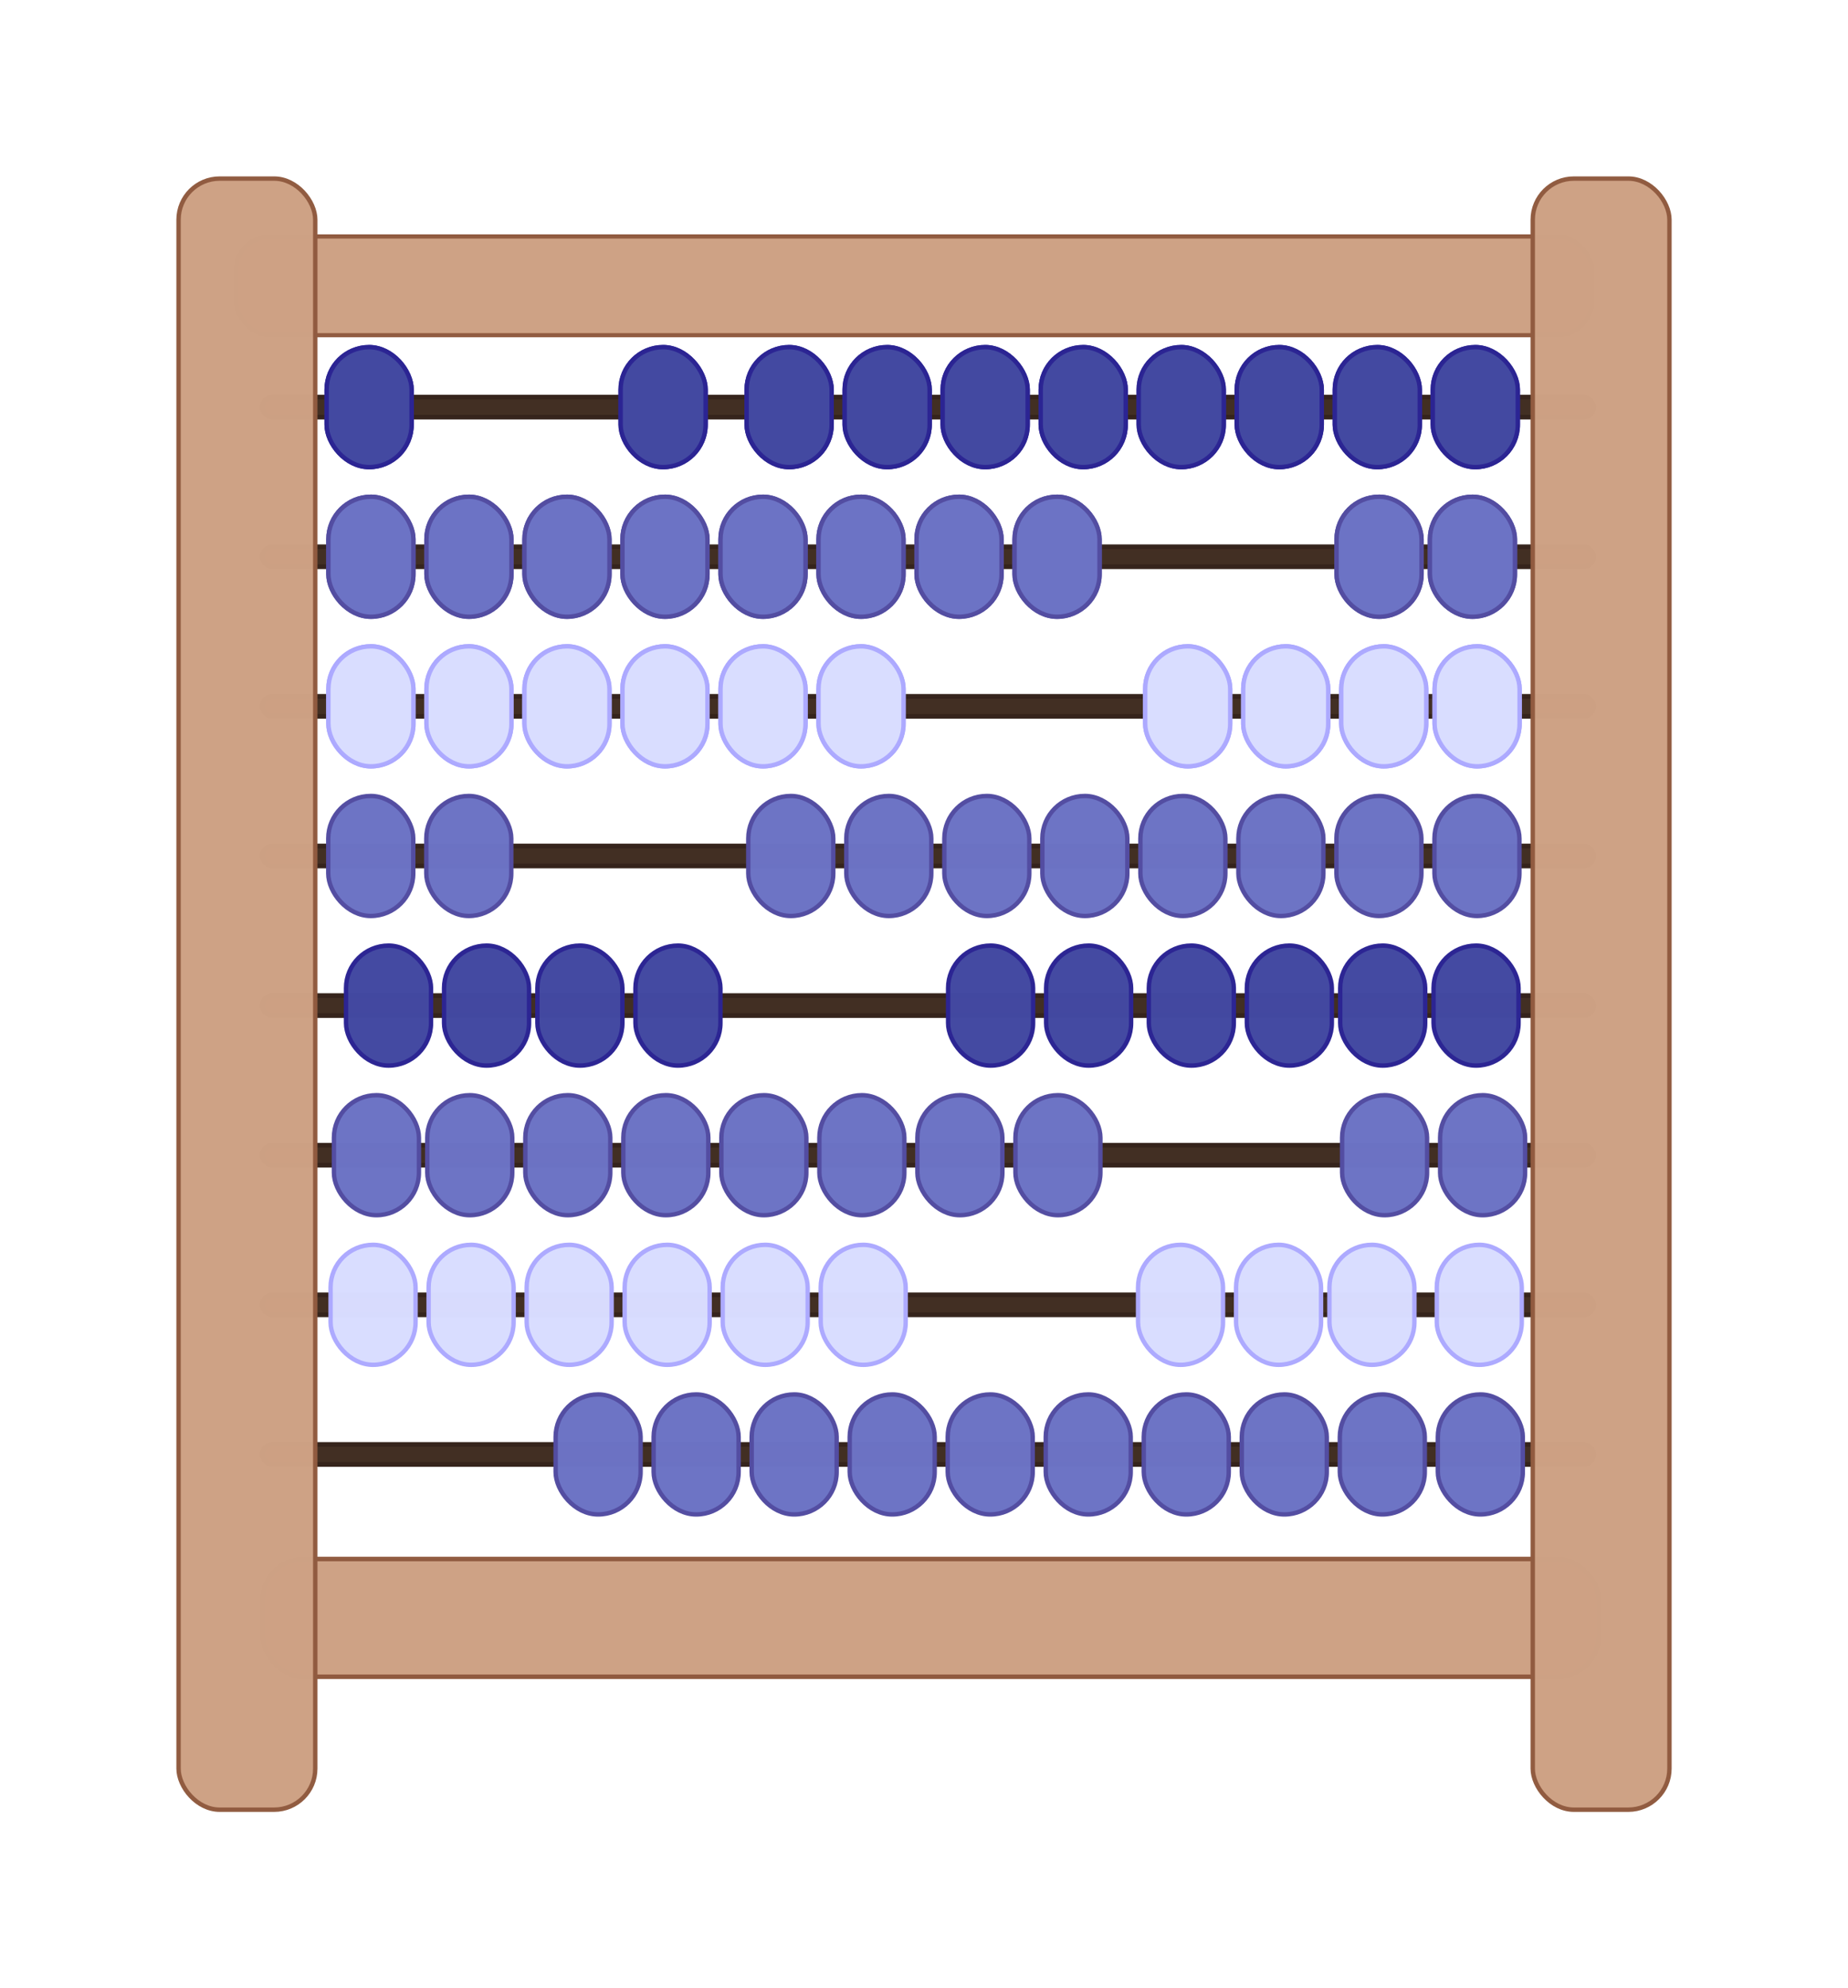 <?xml version="1.0" encoding="UTF-8" standalone="no"?>
<!-- Created with Inkscape (http://www.inkscape.org/) -->

<svg
   xmlns:dc="http://purl.org/dc/elements/1.1/"
   xmlns:cc="http://creativecommons.org/ns#"
   xmlns:rdf="http://www.w3.org/1999/02/22-rdf-syntax-ns#"
   xmlns:svg="http://www.w3.org/2000/svg"
   xmlns="http://www.w3.org/2000/svg"
   xmlns:sodipodi="http://sodipodi.sourceforge.net/DTD/sodipodi-0.dtd"
   xmlns:inkscape="http://www.inkscape.org/namespaces/inkscape"
   width="209.574mm"
   height="225.45mm"
   viewBox="0 0 209.574 225.45"
   version="1.1"
   id="svg1295"
   sodipodi:docname="abasucs.svg"
   inkscape:version="0.92.4 (5da689c313, 2019-01-14)">
  <defs
     id="defs1289" />
  <sodipodi:namedview
     id="base"
     pagecolor="#ffffff"
     bordercolor="#666666"
     borderopacity="1.0"
     inkscape:pageopacity="0.0"
     inkscape:pageshadow="2"
     inkscape:zoom="0.5"
     inkscape:cx="-57.343198"
     inkscape:cy="415.78367"
     inkscape:document-units="mm"
     inkscape:current-layer="layer5"
     showgrid="false"
     inkscape:window-width="1920"
     inkscape:window-height="1017"
     inkscape:window-x="-8"
     inkscape:window-y="760"
     inkscape:window-maximized="1"
     fit-margin-top="20"
     fit-margin-left="20"
     fit-margin-bottom="20"
     fit-margin-right="20" />
  <g
     inkscape:groupmode="layer"
     id="layer5"
     inkscape:label="line"
     style="display:inline"
     sodipodi:insensitive="true"
     transform="translate(-0.213,-35.775)">
    <rect
       style="opacity:0.99;vector-effect:none;fill:#412e22;fill-opacity:1;stroke:#35241c;stroke-width:0.53;stroke-linecap:butt;stroke-linejoin:miter;stroke-miterlimit:4;stroke-dasharray:none;stroke-dashoffset:0;stroke-opacity:1"
       id="rect1884"
       width="151.034"
       height="2.268"
       x="29.931"
       y="80.806"
       ry="1.134" />
    <rect
       style="opacity:0.99;vector-effect:none;fill:#412e22;fill-opacity:1;stroke:#35241c;stroke-width:0.53;stroke-linecap:butt;stroke-linejoin:miter;stroke-miterlimit:4;stroke-dasharray:none;stroke-dashoffset:0;stroke-opacity:1"
       id="rect1884-6"
       width="151.034"
       height="2.268"
       x="29.931"
       y="97.77"
       ry="1.134" />
    <rect
       style="opacity:0.99;vector-effect:none;fill:#412e22;fill-opacity:1;stroke:#35241c;stroke-width:0.53;stroke-linecap:butt;stroke-linejoin:miter;stroke-miterlimit:4;stroke-dasharray:none;stroke-dashoffset:0;stroke-opacity:1"
       id="rect1884-65"
       width="151.034"
       height="2.268"
       x="29.931"
       y="148.664"
       ry="1.134" />
    <rect
       style="opacity:0.99;vector-effect:none;fill:#412e22;fill-opacity:1;stroke:#35241c;stroke-width:0.53;stroke-linecap:butt;stroke-linejoin:miter;stroke-miterlimit:4;stroke-dasharray:none;stroke-dashoffset:0;stroke-opacity:1"
       id="rect1884-0"
       width="151.034"
       height="2.268"
       x="29.931"
       y="131.7"
       ry="1.134" />
    <rect
       style="opacity:0.99;vector-effect:none;fill:#412e22;fill-opacity:1;stroke:#35241c;stroke-width:0.53;stroke-linecap:butt;stroke-linejoin:miter;stroke-miterlimit:4;stroke-dasharray:none;stroke-dashoffset:0;stroke-opacity:1"
       id="rect1884-8"
       width="151.034"
       height="2.268"
       x="29.931"
       y="165.629"
       ry="1.134" />
    <rect
       style="opacity:0.99;vector-effect:none;fill:#412e22;fill-opacity:1;stroke:#35241c;stroke-width:0.53;stroke-linecap:butt;stroke-linejoin:miter;stroke-miterlimit:4;stroke-dasharray:none;stroke-dashoffset:0;stroke-opacity:1"
       id="rect1884-7"
       width="151.034"
       height="2.268"
       x="29.931"
       y="182.594"
       ry="1.134" />
    <rect
       style="opacity:0.99;vector-effect:none;fill:#412e22;fill-opacity:1;stroke:#35241c;stroke-width:0.53;stroke-linecap:butt;stroke-linejoin:miter;stroke-miterlimit:4;stroke-dasharray:none;stroke-dashoffset:0;stroke-opacity:1"
       id="rect1884-71"
       width="151.034"
       height="2.268"
       x="29.931"
       y="199.559"
       ry="1.134" />
    <rect
       style="opacity:0.99;vector-effect:none;fill:#412e22;fill-opacity:1;stroke:#35241c;stroke-width:0.53;stroke-linecap:butt;stroke-linejoin:miter;stroke-miterlimit:4;stroke-dasharray:none;stroke-dashoffset:0;stroke-opacity:1"
       id="rect1884-86"
       width="151.034"
       height="2.268"
       x="29.931"
       y="114.735"
       ry="1.134" />
  </g>
  <g
     inkscape:groupmode="layer"
     id="layer6"
     inkscape:label="beads"
     style="display:inline"
     sodipodi:insensitive="true"
     transform="translate(-0.213,-35.775)">
    <rect
       style="opacity:0.99;vector-effect:none;fill:#d9ddff;fill-opacity:1;stroke:#adaaff;stroke-width:0.5;stroke-linecap:butt;stroke-linejoin:miter;stroke-miterlimit:4;stroke-dasharray:none;stroke-dashoffset:0;stroke-opacity:0.999"
       id="rect1956"
       width="9.638"
       height="13.607"
       x="37.457"
       y="109.062"
       ry="4.819" />
    <rect
       style="opacity:0.99;vector-effect:none;fill:#d9ddff;fill-opacity:1;stroke:#adaaff;stroke-width:0.5;stroke-linecap:butt;stroke-linejoin:miter;stroke-miterlimit:4;stroke-dasharray:none;stroke-dashoffset:0;stroke-opacity:0.999"
       id="rect1956-1"
       width="9.638"
       height="13.607"
       x="48.573"
       y="109.062"
       ry="4.819" />
    <rect
       style="opacity:0.99;vector-effect:none;fill:#d9ddff;fill-opacity:1;stroke:#adaaff;stroke-width:0.5;stroke-linecap:butt;stroke-linejoin:miter;stroke-miterlimit:4;stroke-dasharray:none;stroke-dashoffset:0;stroke-opacity:0.999"
       id="rect1956-7"
       width="9.638"
       height="13.607"
       x="59.69"
       y="109.062"
       ry="4.819" />
    <rect
       style="opacity:0.99;vector-effect:none;fill:#d9ddff;fill-opacity:1;stroke:#adaaff;stroke-width:0.5;stroke-linecap:butt;stroke-linejoin:miter;stroke-miterlimit:4;stroke-dasharray:none;stroke-dashoffset:0;stroke-opacity:0.999"
       id="rect1956-2"
       width="9.638"
       height="13.607"
       x="70.806"
       y="109.062"
       ry="4.819" />
    <rect
       style="opacity:0.99;vector-effect:none;fill:#d9ddff;fill-opacity:1;stroke:#adaaff;stroke-width:0.5;stroke-linecap:butt;stroke-linejoin:miter;stroke-miterlimit:4;stroke-dasharray:none;stroke-dashoffset:0;stroke-opacity:0.999"
       id="rect1956-19"
       width="9.638"
       height="13.607"
       x="81.923"
       y="109.062"
       ry="4.819" />
    <rect
       style="opacity:0.99;vector-effect:none;fill:#d9ddff;fill-opacity:1;stroke:#adaaff;stroke-width:0.5;stroke-linecap:butt;stroke-linejoin:miter;stroke-miterlimit:4;stroke-dasharray:none;stroke-dashoffset:0;stroke-opacity:0.999"
       id="rect1956-3"
       width="9.638"
       height="13.607"
       x="93.039"
       y="109.062"
       ry="4.819" />
    <rect
       style="opacity:0.99;vector-effect:none;fill:#d9ddff;fill-opacity:1;stroke:#adaaff;stroke-width:0.5;stroke-linecap:butt;stroke-linejoin:miter;stroke-miterlimit:4;stroke-dasharray:none;stroke-dashoffset:0;stroke-opacity:0.999"
       id="rect1956-6"
       width="9.638"
       height="13.607"
       x="130.085"
       y="109.062"
       ry="4.819" />
    <rect
       style="opacity:0.99;vector-effect:none;fill:#d9ddff;fill-opacity:1;stroke:#adaaff;stroke-width:0.5;stroke-linecap:butt;stroke-linejoin:miter;stroke-miterlimit:4;stroke-dasharray:none;stroke-dashoffset:0;stroke-opacity:0.999"
       id="rect1956-8"
       width="9.638"
       height="13.607"
       x="141.201"
       y="109.062"
       ry="4.819" />
    <rect
       style="opacity:0.99;vector-effect:none;fill:#d9ddff;fill-opacity:1;stroke:#adaaff;stroke-width:0.5;stroke-linecap:butt;stroke-linejoin:miter;stroke-miterlimit:4;stroke-dasharray:none;stroke-dashoffset:0;stroke-opacity:0.999"
       id="rect1956-80"
       width="9.638"
       height="13.607"
       x="152.318"
       y="109.062"
       ry="4.819" />
    <rect
       style="opacity:0.99;vector-effect:none;fill:#d9ddff;fill-opacity:1;stroke:#adaaff;stroke-width:0.5;stroke-linecap:butt;stroke-linejoin:miter;stroke-miterlimit:4;stroke-dasharray:none;stroke-dashoffset:0;stroke-opacity:0.999"
       id="rect1956-89"
       width="9.638"
       height="13.607"
       x="162.905"
       y="109.062"
       ry="4.819" />
    <rect
       style="display:inline;opacity:0.99;vector-effect:none;fill:#6c73c5;fill-opacity:1;stroke:#534da2;stroke-width:0.5;stroke-linecap:butt;stroke-linejoin:miter;stroke-miterlimit:4;stroke-dasharray:none;stroke-dashoffset:0;stroke-opacity:0.999"
       id="rect1956-87"
       width="9.638"
       height="13.607"
       x="37.457"
       y="92.101"
       ry="4.819" />
    <rect
       style="display:inline;opacity:0.99;vector-effect:none;fill:#6c73c5;fill-opacity:1;stroke:#534da2;stroke-width:0.5;stroke-linecap:butt;stroke-linejoin:miter;stroke-miterlimit:4;stroke-dasharray:none;stroke-dashoffset:0;stroke-opacity:0.999"
       id="rect1956-1-3"
       width="9.638"
       height="13.607"
       x="48.573"
       y="92.101"
       ry="4.819" />
    <rect
       style="display:inline;opacity:0.99;vector-effect:none;fill:#6c73c5;fill-opacity:1;stroke:#534da2;stroke-width:0.5;stroke-linecap:butt;stroke-linejoin:miter;stroke-miterlimit:4;stroke-dasharray:none;stroke-dashoffset:0;stroke-opacity:0.999"
       id="rect1956-7-8"
       width="9.638"
       height="13.607"
       x="59.69"
       y="92.101"
       ry="4.819" />
    <rect
       style="display:inline;opacity:0.99;vector-effect:none;fill:#6c73c5;fill-opacity:1;stroke:#534da2;stroke-width:0.5;stroke-linecap:butt;stroke-linejoin:miter;stroke-miterlimit:4;stroke-dasharray:none;stroke-dashoffset:0;stroke-opacity:0.999"
       id="rect1956-2-2"
       width="9.638"
       height="13.607"
       x="70.806"
       y="92.101"
       ry="4.819" />
    <rect
       style="display:inline;opacity:0.99;vector-effect:none;fill:#6c73c5;fill-opacity:1;stroke:#534da2;stroke-width:0.5;stroke-linecap:butt;stroke-linejoin:miter;stroke-miterlimit:4;stroke-dasharray:none;stroke-dashoffset:0;stroke-opacity:0.999"
       id="rect1956-19-7"
       width="9.638"
       height="13.607"
       x="81.923"
       y="92.101"
       ry="4.819" />
    <rect
       style="display:inline;opacity:0.99;vector-effect:none;fill:#6c73c5;fill-opacity:1;stroke:#534da2;stroke-width:0.5;stroke-linecap:butt;stroke-linejoin:miter;stroke-miterlimit:4;stroke-dasharray:none;stroke-dashoffset:0;stroke-opacity:0.999"
       id="rect1956-3-9"
       width="9.638"
       height="13.607"
       x="93.039"
       y="92.101"
       ry="4.819" />
    <rect
       style="display:inline;opacity:0.99;vector-effect:none;fill:#6c73c5;fill-opacity:1;stroke:#534da2;stroke-width:0.5;stroke-linecap:butt;stroke-linejoin:miter;stroke-miterlimit:4;stroke-dasharray:none;stroke-dashoffset:0;stroke-opacity:0.999"
       id="rect1956-6-1"
       width="9.638"
       height="13.607"
       x="104.155"
       y="92.101"
       ry="4.819" />
    <rect
       style="display:inline;opacity:0.99;vector-effect:none;fill:#6c73c5;fill-opacity:1;stroke:#534da2;stroke-width:0.5;stroke-linecap:butt;stroke-linejoin:miter;stroke-miterlimit:4;stroke-dasharray:none;stroke-dashoffset:0;stroke-opacity:0.999"
       id="rect1956-8-5"
       width="9.638"
       height="13.607"
       x="115.272"
       y="92.101"
       ry="4.819" />
    <rect
       style="display:inline;opacity:0.99;vector-effect:none;fill:#6c73c5;fill-opacity:1;stroke:#534da2;stroke-width:0.5;stroke-linecap:butt;stroke-linejoin:miter;stroke-miterlimit:4;stroke-dasharray:none;stroke-dashoffset:0;stroke-opacity:0.999"
       id="rect1956-80-1"
       width="9.638"
       height="13.607"
       x="151.788"
       y="92.101"
       ry="4.819" />
    <rect
       style="display:inline;opacity:0.99;vector-effect:none;fill:#6c73c5;fill-opacity:1;stroke:#534da2;stroke-width:0.5;stroke-linecap:butt;stroke-linejoin:miter;stroke-miterlimit:4;stroke-dasharray:none;stroke-dashoffset:0;stroke-opacity:0.999"
       id="rect1956-89-8"
       width="9.638"
       height="13.607"
       x="162.376"
       y="92.101"
       ry="4.819" />
    <rect
       style="display:inline;opacity:0.99;vector-effect:none;fill:#4349a1;fill-opacity:1;stroke:#2c2594;stroke-width:0.5;stroke-linecap:butt;stroke-linejoin:miter;stroke-miterlimit:4;stroke-dasharray:none;stroke-dashoffset:0;stroke-opacity:0.999"
       id="rect1956-5"
       width="9.638"
       height="13.607"
       x="37.254"
       y="75.136"
       ry="4.819" />
    <rect
       style="display:inline;opacity:0.99;vector-effect:none;fill:#4349a1;fill-opacity:1;stroke:#2c2594;stroke-width:0.5;stroke-linecap:butt;stroke-linejoin:miter;stroke-miterlimit:4;stroke-dasharray:none;stroke-dashoffset:0;stroke-opacity:0.999"
       id="rect1956-1-4"
       width="9.638"
       height="13.607"
       x="70.595"
       y="75.136"
       ry="4.819" />
    <rect
       style="display:inline;opacity:0.99;vector-effect:none;fill:#4349a1;fill-opacity:1;stroke:#2c2594;stroke-width:0.5;stroke-linecap:butt;stroke-linejoin:miter;stroke-miterlimit:4;stroke-dasharray:none;stroke-dashoffset:0;stroke-opacity:0.999"
       id="rect1956-7-3"
       width="9.638"
       height="13.607"
       x="84.887"
       y="75.136"
       ry="4.819" />
    <rect
       style="display:inline;opacity:0.99;vector-effect:none;fill:#4349a1;fill-opacity:1;stroke:#2c2594;stroke-width:0.5;stroke-linecap:butt;stroke-linejoin:miter;stroke-miterlimit:4;stroke-dasharray:none;stroke-dashoffset:0;stroke-opacity:0.999"
       id="rect1956-2-22"
       width="9.638"
       height="13.607"
       x="96.003"
       y="75.136"
       ry="4.819" />
    <rect
       style="display:inline;opacity:0.99;vector-effect:none;fill:#4349a1;fill-opacity:1;stroke:#2c2594;stroke-width:0.5;stroke-linecap:butt;stroke-linejoin:miter;stroke-miterlimit:4;stroke-dasharray:none;stroke-dashoffset:0;stroke-opacity:0.999"
       id="rect1956-19-0"
       width="9.638"
       height="13.607"
       x="107.12"
       y="75.136"
       ry="4.819" />
    <rect
       style="display:inline;opacity:0.99;vector-effect:none;fill:#4349a1;fill-opacity:1;stroke:#2c2594;stroke-width:0.5;stroke-linecap:butt;stroke-linejoin:miter;stroke-miterlimit:4;stroke-dasharray:none;stroke-dashoffset:0;stroke-opacity:0.999"
       id="rect1956-3-7"
       width="9.638"
       height="13.607"
       x="118.236"
       y="75.136"
       ry="4.819" />
    <rect
       style="display:inline;opacity:0.99;vector-effect:none;fill:#4349a1;fill-opacity:1;stroke:#2c2594;stroke-width:0.5;stroke-linecap:butt;stroke-linejoin:miter;stroke-miterlimit:4;stroke-dasharray:none;stroke-dashoffset:0;stroke-opacity:0.999"
       id="rect1956-6-2"
       width="9.638"
       height="13.607"
       x="129.353"
       y="75.136"
       ry="4.819" />
    <rect
       style="display:inline;opacity:0.99;vector-effect:none;fill:#4349a1;fill-opacity:1;stroke:#2c2594;stroke-width:0.5;stroke-linecap:butt;stroke-linejoin:miter;stroke-miterlimit:4;stroke-dasharray:none;stroke-dashoffset:0;stroke-opacity:0.999"
       id="rect1956-8-7"
       width="9.638"
       height="13.607"
       x="140.469"
       y="75.136"
       ry="4.819" />
    <rect
       style="display:inline;opacity:0.99;vector-effect:none;fill:#4349a1;fill-opacity:1;stroke:#2c2594;stroke-width:0.5;stroke-linecap:butt;stroke-linejoin:miter;stroke-miterlimit:4;stroke-dasharray:none;stroke-dashoffset:0;stroke-opacity:0.999"
       id="rect1956-80-4"
       width="9.638"
       height="13.607"
       x="151.586"
       y="75.136"
       ry="4.819" />
    <rect
       style="display:inline;opacity:0.99;vector-effect:none;fill:#4349a1;fill-opacity:1;stroke:#2c2594;stroke-width:0.5;stroke-linecap:butt;stroke-linejoin:miter;stroke-miterlimit:4;stroke-dasharray:none;stroke-dashoffset:0;stroke-opacity:0.999"
       id="rect1956-89-4"
       width="9.638"
       height="13.607"
       x="162.702"
       y="75.136"
       ry="4.819" />
    <rect
       ry="4.819"
       y="109.062"
       x="37.457"
       height="13.607"
       width="9.638"
       id="rect2351"
       style="opacity:0.99;vector-effect:none;fill:#d9ddff;fill-opacity:1;stroke:#adaaff;stroke-width:0.5;stroke-linecap:butt;stroke-linejoin:miter;stroke-miterlimit:4;stroke-dasharray:none;stroke-dashoffset:0;stroke-opacity:0.999" />
    <rect
       ry="4.819"
       y="109.062"
       x="48.573"
       height="13.607"
       width="9.638"
       id="rect2353"
       style="opacity:0.99;vector-effect:none;fill:#d9ddff;fill-opacity:1;stroke:#adaaff;stroke-width:0.5;stroke-linecap:butt;stroke-linejoin:miter;stroke-miterlimit:4;stroke-dasharray:none;stroke-dashoffset:0;stroke-opacity:0.999" />
    <rect
       ry="4.819"
       y="109.062"
       x="59.69"
       height="13.607"
       width="9.638"
       id="rect2355"
       style="opacity:0.99;vector-effect:none;fill:#d9ddff;fill-opacity:1;stroke:#adaaff;stroke-width:0.5;stroke-linecap:butt;stroke-linejoin:miter;stroke-miterlimit:4;stroke-dasharray:none;stroke-dashoffset:0;stroke-opacity:0.999" />
    <rect
       ry="4.819"
       y="109.062"
       x="70.806"
       height="13.607"
       width="9.638"
       id="rect2357"
       style="opacity:0.99;vector-effect:none;fill:#d9ddff;fill-opacity:1;stroke:#adaaff;stroke-width:0.5;stroke-linecap:butt;stroke-linejoin:miter;stroke-miterlimit:4;stroke-dasharray:none;stroke-dashoffset:0;stroke-opacity:0.999" />
    <rect
       ry="4.819"
       y="109.062"
       x="81.923"
       height="13.607"
       width="9.638"
       id="rect2359"
       style="opacity:0.99;vector-effect:none;fill:#d9ddff;fill-opacity:1;stroke:#adaaff;stroke-width:0.5;stroke-linecap:butt;stroke-linejoin:miter;stroke-miterlimit:4;stroke-dasharray:none;stroke-dashoffset:0;stroke-opacity:0.999" />
    <rect
       ry="4.819"
       y="109.062"
       x="93.039"
       height="13.607"
       width="9.638"
       id="rect2361"
       style="opacity:0.99;vector-effect:none;fill:#d9ddff;fill-opacity:1;stroke:#adaaff;stroke-width:0.5;stroke-linecap:butt;stroke-linejoin:miter;stroke-miterlimit:4;stroke-dasharray:none;stroke-dashoffset:0;stroke-opacity:0.999" />
    <rect
       ry="4.819"
       y="109.062"
       x="130.085"
       height="13.607"
       width="9.638"
       id="rect2363"
       style="opacity:0.99;vector-effect:none;fill:#d9ddff;fill-opacity:1;stroke:#adaaff;stroke-width:0.5;stroke-linecap:butt;stroke-linejoin:miter;stroke-miterlimit:4;stroke-dasharray:none;stroke-dashoffset:0;stroke-opacity:0.999" />
    <rect
       ry="4.819"
       y="109.062"
       x="141.201"
       height="13.607"
       width="9.638"
       id="rect2365"
       style="opacity:0.99;vector-effect:none;fill:#d9ddff;fill-opacity:1;stroke:#adaaff;stroke-width:0.5;stroke-linecap:butt;stroke-linejoin:miter;stroke-miterlimit:4;stroke-dasharray:none;stroke-dashoffset:0;stroke-opacity:0.999" />
    <rect
       ry="4.819"
       y="109.062"
       x="152.318"
       height="13.607"
       width="9.638"
       id="rect2367"
       style="opacity:0.99;vector-effect:none;fill:#d9ddff;fill-opacity:1;stroke:#adaaff;stroke-width:0.5;stroke-linecap:butt;stroke-linejoin:miter;stroke-miterlimit:4;stroke-dasharray:none;stroke-dashoffset:0;stroke-opacity:0.999" />
    <rect
       ry="4.819"
       y="109.062"
       x="162.905"
       height="13.607"
       width="9.638"
       id="rect2369"
       style="opacity:0.99;vector-effect:none;fill:#d9ddff;fill-opacity:1;stroke:#adaaff;stroke-width:0.5;stroke-linecap:butt;stroke-linejoin:miter;stroke-miterlimit:4;stroke-dasharray:none;stroke-dashoffset:0;stroke-opacity:0.999" />
    <rect
       ry="4.819"
       y="92.101"
       x="37.457"
       height="13.607"
       width="9.638"
       id="rect2371"
       style="display:inline;opacity:0.99;vector-effect:none;fill:#6c73c5;fill-opacity:1;stroke:#534da2;stroke-width:0.5;stroke-linecap:butt;stroke-linejoin:miter;stroke-miterlimit:4;stroke-dasharray:none;stroke-dashoffset:0;stroke-opacity:0.999" />
    <rect
       ry="4.819"
       y="92.101"
       x="48.573"
       height="13.607"
       width="9.638"
       id="rect2373"
       style="display:inline;opacity:0.99;vector-effect:none;fill:#6c73c5;fill-opacity:1;stroke:#534da2;stroke-width:0.5;stroke-linecap:butt;stroke-linejoin:miter;stroke-miterlimit:4;stroke-dasharray:none;stroke-dashoffset:0;stroke-opacity:0.999" />
    <rect
       ry="4.819"
       y="92.101"
       x="59.69"
       height="13.607"
       width="9.638"
       id="rect2375"
       style="display:inline;opacity:0.99;vector-effect:none;fill:#6c73c5;fill-opacity:1;stroke:#534da2;stroke-width:0.5;stroke-linecap:butt;stroke-linejoin:miter;stroke-miterlimit:4;stroke-dasharray:none;stroke-dashoffset:0;stroke-opacity:0.999" />
    <rect
       ry="4.819"
       y="92.101"
       x="70.806"
       height="13.607"
       width="9.638"
       id="rect2377"
       style="display:inline;opacity:0.99;vector-effect:none;fill:#6c73c5;fill-opacity:1;stroke:#534da2;stroke-width:0.5;stroke-linecap:butt;stroke-linejoin:miter;stroke-miterlimit:4;stroke-dasharray:none;stroke-dashoffset:0;stroke-opacity:0.999" />
    <rect
       ry="4.819"
       y="92.101"
       x="81.923"
       height="13.607"
       width="9.638"
       id="rect2379"
       style="display:inline;opacity:0.99;vector-effect:none;fill:#6c73c5;fill-opacity:1;stroke:#534da2;stroke-width:0.5;stroke-linecap:butt;stroke-linejoin:miter;stroke-miterlimit:4;stroke-dasharray:none;stroke-dashoffset:0;stroke-opacity:0.999" />
    <rect
       ry="4.819"
       y="92.101"
       x="93.039"
       height="13.607"
       width="9.638"
       id="rect2381"
       style="display:inline;opacity:0.99;vector-effect:none;fill:#6c73c5;fill-opacity:1;stroke:#534da2;stroke-width:0.5;stroke-linecap:butt;stroke-linejoin:miter;stroke-miterlimit:4;stroke-dasharray:none;stroke-dashoffset:0;stroke-opacity:0.999" />
    <rect
       ry="4.819"
       y="92.101"
       x="104.155"
       height="13.607"
       width="9.638"
       id="rect2383"
       style="display:inline;opacity:0.99;vector-effect:none;fill:#6c73c5;fill-opacity:1;stroke:#534da2;stroke-width:0.5;stroke-linecap:butt;stroke-linejoin:miter;stroke-miterlimit:4;stroke-dasharray:none;stroke-dashoffset:0;stroke-opacity:0.999" />
    <rect
       ry="4.819"
       y="92.101"
       x="115.272"
       height="13.607"
       width="9.638"
       id="rect2385"
       style="display:inline;opacity:0.99;vector-effect:none;fill:#6c73c5;fill-opacity:1;stroke:#534da2;stroke-width:0.5;stroke-linecap:butt;stroke-linejoin:miter;stroke-miterlimit:4;stroke-dasharray:none;stroke-dashoffset:0;stroke-opacity:0.999" />
    <rect
       ry="4.819"
       y="92.101"
       x="151.788"
       height="13.607"
       width="9.638"
       id="rect2387"
       style="display:inline;opacity:0.99;vector-effect:none;fill:#6c73c5;fill-opacity:1;stroke:#534da2;stroke-width:0.5;stroke-linecap:butt;stroke-linejoin:miter;stroke-miterlimit:4;stroke-dasharray:none;stroke-dashoffset:0;stroke-opacity:0.999" />
    <rect
       ry="4.819"
       y="92.101"
       x="162.376"
       height="13.607"
       width="9.638"
       id="rect2389"
       style="display:inline;opacity:0.99;vector-effect:none;fill:#6c73c5;fill-opacity:1;stroke:#534da2;stroke-width:0.5;stroke-linecap:butt;stroke-linejoin:miter;stroke-miterlimit:4;stroke-dasharray:none;stroke-dashoffset:0;stroke-opacity:0.999" />
    <rect
       ry="4.819"
       y="75.136"
       x="37.254"
       height="13.607"
       width="9.638"
       id="rect2391"
       style="display:inline;opacity:0.99;vector-effect:none;fill:#4349a1;fill-opacity:1;stroke:#2c2594;stroke-width:0.5;stroke-linecap:butt;stroke-linejoin:miter;stroke-miterlimit:4;stroke-dasharray:none;stroke-dashoffset:0;stroke-opacity:0.999" />
    <rect
       ry="4.819"
       y="75.136"
       x="70.595"
       height="13.607"
       width="9.638"
       id="rect2393"
       style="display:inline;opacity:0.99;vector-effect:none;fill:#4349a1;fill-opacity:1;stroke:#2c2594;stroke-width:0.5;stroke-linecap:butt;stroke-linejoin:miter;stroke-miterlimit:4;stroke-dasharray:none;stroke-dashoffset:0;stroke-opacity:0.999" />
    <rect
       ry="4.819"
       y="75.136"
       x="84.887"
       height="13.607"
       width="9.638"
       id="rect2395"
       style="display:inline;opacity:0.99;vector-effect:none;fill:#4349a1;fill-opacity:1;stroke:#2c2594;stroke-width:0.5;stroke-linecap:butt;stroke-linejoin:miter;stroke-miterlimit:4;stroke-dasharray:none;stroke-dashoffset:0;stroke-opacity:0.999" />
    <rect
       ry="4.819"
       y="75.136"
       x="96.003"
       height="13.607"
       width="9.638"
       id="rect2397"
       style="display:inline;opacity:0.99;vector-effect:none;fill:#4349a1;fill-opacity:1;stroke:#2c2594;stroke-width:0.5;stroke-linecap:butt;stroke-linejoin:miter;stroke-miterlimit:4;stroke-dasharray:none;stroke-dashoffset:0;stroke-opacity:0.999" />
    <rect
       ry="4.819"
       y="75.136"
       x="107.12"
       height="13.607"
       width="9.638"
       id="rect2399"
       style="display:inline;opacity:0.99;vector-effect:none;fill:#4349a1;fill-opacity:1;stroke:#2c2594;stroke-width:0.5;stroke-linecap:butt;stroke-linejoin:miter;stroke-miterlimit:4;stroke-dasharray:none;stroke-dashoffset:0;stroke-opacity:0.999" />
    <rect
       ry="4.819"
       y="75.136"
       x="118.236"
       height="13.607"
       width="9.638"
       id="rect2401"
       style="display:inline;opacity:0.99;vector-effect:none;fill:#4349a1;fill-opacity:1;stroke:#2c2594;stroke-width:0.5;stroke-linecap:butt;stroke-linejoin:miter;stroke-miterlimit:4;stroke-dasharray:none;stroke-dashoffset:0;stroke-opacity:0.999" />
    <rect
       ry="4.819"
       y="75.136"
       x="129.353"
       height="13.607"
       width="9.638"
       id="rect2403"
       style="display:inline;opacity:0.99;vector-effect:none;fill:#4349a1;fill-opacity:1;stroke:#2c2594;stroke-width:0.5;stroke-linecap:butt;stroke-linejoin:miter;stroke-miterlimit:4;stroke-dasharray:none;stroke-dashoffset:0;stroke-opacity:0.999" />
    <rect
       ry="4.819"
       y="75.136"
       x="140.469"
       height="13.607"
       width="9.638"
       id="rect2405"
       style="display:inline;opacity:0.99;vector-effect:none;fill:#4349a1;fill-opacity:1;stroke:#2c2594;stroke-width:0.5;stroke-linecap:butt;stroke-linejoin:miter;stroke-miterlimit:4;stroke-dasharray:none;stroke-dashoffset:0;stroke-opacity:0.999" />
    <rect
       ry="4.819"
       y="75.136"
       x="151.586"
       height="13.607"
       width="9.638"
       id="rect2407"
       style="display:inline;opacity:0.99;vector-effect:none;fill:#4349a1;fill-opacity:1;stroke:#2c2594;stroke-width:0.5;stroke-linecap:butt;stroke-linejoin:miter;stroke-miterlimit:4;stroke-dasharray:none;stroke-dashoffset:0;stroke-opacity:0.999" />
    <rect
       ry="4.819"
       y="75.136"
       x="162.702"
       height="13.607"
       width="9.638"
       id="rect2409"
       style="display:inline;opacity:0.99;vector-effect:none;fill:#4349a1;fill-opacity:1;stroke:#2c2594;stroke-width:0.5;stroke-linecap:butt;stroke-linejoin:miter;stroke-miterlimit:4;stroke-dasharray:none;stroke-dashoffset:0;stroke-opacity:0.999" />
    <rect
       style="display:inline;opacity:0.99;vector-effect:none;fill:#6c73c5;fill-opacity:1;stroke:#534da2;stroke-width:0.5;stroke-linecap:butt;stroke-linejoin:miter;stroke-miterlimit:4;stroke-dasharray:none;stroke-dashoffset:0;stroke-opacity:0.999"
       id="rect1956-24"
       width="9.638"
       height="13.607"
       x="37.44"
       y="126.03"
       ry="4.819" />
    <rect
       style="display:inline;opacity:0.99;vector-effect:none;fill:#6c73c5;fill-opacity:1;stroke:#534da2;stroke-width:0.5;stroke-linecap:butt;stroke-linejoin:miter;stroke-miterlimit:4;stroke-dasharray:none;stroke-dashoffset:0;stroke-opacity:0.999"
       id="rect1956-1-5"
       width="9.638"
       height="13.607"
       x="48.556"
       y="126.03"
       ry="4.819" />
    <rect
       style="display:inline;opacity:0.99;vector-effect:none;fill:#6c73c5;fill-opacity:1;stroke:#534da2;stroke-width:0.5;stroke-linecap:butt;stroke-linejoin:miter;stroke-miterlimit:4;stroke-dasharray:none;stroke-dashoffset:0;stroke-opacity:0.999"
       id="rect1956-7-6"
       width="9.638"
       height="13.607"
       x="85.073"
       y="126.03"
       ry="4.819" />
    <rect
       style="display:inline;opacity:0.99;vector-effect:none;fill:#6c73c5;fill-opacity:1;stroke:#534da2;stroke-width:0.5;stroke-linecap:butt;stroke-linejoin:miter;stroke-miterlimit:4;stroke-dasharray:none;stroke-dashoffset:0;stroke-opacity:0.999"
       id="rect1956-2-5"
       width="9.638"
       height="13.607"
       x="96.189"
       y="126.03"
       ry="4.819" />
    <rect
       style="display:inline;opacity:0.99;vector-effect:none;fill:#6c73c5;fill-opacity:1;stroke:#534da2;stroke-width:0.5;stroke-linecap:butt;stroke-linejoin:miter;stroke-miterlimit:4;stroke-dasharray:none;stroke-dashoffset:0;stroke-opacity:0.999"
       id="rect1956-19-2"
       width="9.638"
       height="13.607"
       x="107.306"
       y="126.03"
       ry="4.819" />
    <rect
       style="display:inline;opacity:0.99;vector-effect:none;fill:#6c73c5;fill-opacity:1;stroke:#534da2;stroke-width:0.5;stroke-linecap:butt;stroke-linejoin:miter;stroke-miterlimit:4;stroke-dasharray:none;stroke-dashoffset:0;stroke-opacity:0.999"
       id="rect1956-3-98"
       width="9.638"
       height="13.607"
       x="118.422"
       y="126.03"
       ry="4.819" />
    <rect
       style="display:inline;opacity:0.99;vector-effect:none;fill:#6c73c5;fill-opacity:1;stroke:#534da2;stroke-width:0.5;stroke-linecap:butt;stroke-linejoin:miter;stroke-miterlimit:4;stroke-dasharray:none;stroke-dashoffset:0;stroke-opacity:0.999"
       id="rect1956-6-0"
       width="9.638"
       height="13.607"
       x="129.538"
       y="126.03"
       ry="4.819" />
    <rect
       style="display:inline;opacity:0.99;vector-effect:none;fill:#6c73c5;fill-opacity:1;stroke:#534da2;stroke-width:0.5;stroke-linecap:butt;stroke-linejoin:miter;stroke-miterlimit:4;stroke-dasharray:none;stroke-dashoffset:0;stroke-opacity:0.999"
       id="rect1956-8-54"
       width="9.638"
       height="13.607"
       x="140.655"
       y="126.03"
       ry="4.819" />
    <rect
       style="display:inline;opacity:0.99;vector-effect:none;fill:#6c73c5;fill-opacity:1;stroke:#534da2;stroke-width:0.5;stroke-linecap:butt;stroke-linejoin:miter;stroke-miterlimit:4;stroke-dasharray:none;stroke-dashoffset:0;stroke-opacity:0.999"
       id="rect1956-80-6"
       width="9.638"
       height="13.607"
       x="151.771"
       y="126.03"
       ry="4.819" />
    <rect
       style="display:inline;opacity:0.99;vector-effect:none;fill:#6c73c5;fill-opacity:1;stroke:#534da2;stroke-width:0.5;stroke-linecap:butt;stroke-linejoin:miter;stroke-miterlimit:4;stroke-dasharray:none;stroke-dashoffset:0;stroke-opacity:0.999"
       id="rect1956-89-45"
       width="9.638"
       height="13.607"
       x="162.888"
       y="126.03"
       ry="4.819" />
    <rect
       style="display:inline;opacity:0.99;vector-effect:none;fill:#4349a1;fill-opacity:1;stroke:#2c2594;stroke-width:0.5;stroke-linecap:butt;stroke-linejoin:miter;stroke-miterlimit:4;stroke-dasharray:none;stroke-dashoffset:0;stroke-opacity:0.999"
       id="rect1956-88"
       width="9.638"
       height="13.607"
       x="39.456"
       y="142.995"
       ry="4.819" />
    <rect
       style="display:inline;opacity:0.99;vector-effect:none;fill:#4349a1;fill-opacity:1;stroke:#2c2594;stroke-width:0.5;stroke-linecap:butt;stroke-linejoin:miter;stroke-miterlimit:4;stroke-dasharray:none;stroke-dashoffset:0;stroke-opacity:0.999"
       id="rect1956-1-43"
       width="9.638"
       height="13.607"
       x="50.572"
       y="142.995"
       ry="4.819" />
    <rect
       style="display:inline;opacity:0.99;vector-effect:none;fill:#4349a1;fill-opacity:1;stroke:#2c2594;stroke-width:0.5;stroke-linecap:butt;stroke-linejoin:miter;stroke-miterlimit:4;stroke-dasharray:none;stroke-dashoffset:0;stroke-opacity:0.999"
       id="rect1956-7-7"
       width="9.638"
       height="13.607"
       x="61.159"
       y="142.995"
       ry="4.819" />
    <rect
       style="display:inline;opacity:0.99;vector-effect:none;fill:#4349a1;fill-opacity:1;stroke:#2c2594;stroke-width:0.5;stroke-linecap:butt;stroke-linejoin:miter;stroke-miterlimit:4;stroke-dasharray:none;stroke-dashoffset:0;stroke-opacity:0.999"
       id="rect1956-2-8"
       width="9.638"
       height="13.607"
       x="72.276"
       y="142.995"
       ry="4.819" />
    <rect
       style="display:inline;opacity:0.99;vector-effect:none;fill:#4349a1;fill-opacity:1;stroke:#2c2594;stroke-width:0.5;stroke-linecap:butt;stroke-linejoin:miter;stroke-miterlimit:4;stroke-dasharray:none;stroke-dashoffset:0;stroke-opacity:0.999"
       id="rect1956-19-08"
       width="9.638"
       height="13.607"
       x="107.734"
       y="142.995"
       ry="4.819" />
    <rect
       style="display:inline;opacity:0.99;vector-effect:none;fill:#4349a1;fill-opacity:1;stroke:#2c2594;stroke-width:0.5;stroke-linecap:butt;stroke-linejoin:miter;stroke-miterlimit:4;stroke-dasharray:none;stroke-dashoffset:0;stroke-opacity:0.999"
       id="rect1956-3-3"
       width="9.638"
       height="13.607"
       x="118.85"
       y="142.995"
       ry="4.819" />
    <rect
       style="display:inline;opacity:0.99;vector-effect:none;fill:#4349a1;fill-opacity:1;stroke:#2c2594;stroke-width:0.5;stroke-linecap:butt;stroke-linejoin:miter;stroke-miterlimit:4;stroke-dasharray:none;stroke-dashoffset:0;stroke-opacity:0.999"
       id="rect1956-6-6"
       width="9.638"
       height="13.607"
       x="130.496"
       y="142.995"
       ry="4.819" />
    <rect
       style="display:inline;opacity:0.99;vector-effect:none;fill:#4349a1;fill-opacity:1;stroke:#2c2594;stroke-width:0.5;stroke-linecap:butt;stroke-linejoin:miter;stroke-miterlimit:4;stroke-dasharray:none;stroke-dashoffset:0;stroke-opacity:0.999"
       id="rect1956-8-0"
       width="9.638"
       height="13.607"
       x="141.613"
       y="142.995"
       ry="4.819" />
    <rect
       style="display:inline;opacity:0.99;vector-effect:none;fill:#4349a1;fill-opacity:1;stroke:#2c2594;stroke-width:0.5;stroke-linecap:butt;stroke-linejoin:miter;stroke-miterlimit:4;stroke-dasharray:none;stroke-dashoffset:0;stroke-opacity:0.999"
       id="rect1956-80-11"
       width="9.638"
       height="13.607"
       x="152.2"
       y="142.995"
       ry="4.819" />
    <rect
       style="display:inline;opacity:0.99;vector-effect:none;fill:#4349a1;fill-opacity:1;stroke:#2c2594;stroke-width:0.5;stroke-linecap:butt;stroke-linejoin:miter;stroke-miterlimit:4;stroke-dasharray:none;stroke-dashoffset:0;stroke-opacity:0.999"
       id="rect1956-89-2"
       width="9.638"
       height="13.607"
       x="162.787"
       y="142.995"
       ry="4.819" />
    <rect
       style="display:inline;opacity:0.99;vector-effect:none;fill:#6c73c5;fill-opacity:1;stroke:#534da2;stroke-width:0.5;stroke-linecap:butt;stroke-linejoin:miter;stroke-miterlimit:4;stroke-dasharray:none;stroke-dashoffset:0;stroke-opacity:0.999"
       id="rect1956-9"
       width="9.638"
       height="13.607"
       x="38.082"
       y="159.959"
       ry="4.819" />
    <rect
       style="display:inline;opacity:0.99;vector-effect:none;fill:#6c73c5;fill-opacity:1;stroke:#534da2;stroke-width:0.5;stroke-linecap:butt;stroke-linejoin:miter;stroke-miterlimit:4;stroke-dasharray:none;stroke-dashoffset:0;stroke-opacity:0.999"
       id="rect1956-1-30"
       width="9.638"
       height="13.607"
       x="48.669"
       y="159.959"
       ry="4.819" />
    <rect
       style="display:inline;opacity:0.99;vector-effect:none;fill:#6c73c5;fill-opacity:1;stroke:#534da2;stroke-width:0.5;stroke-linecap:butt;stroke-linejoin:miter;stroke-miterlimit:4;stroke-dasharray:none;stroke-dashoffset:0;stroke-opacity:0.999"
       id="rect1956-7-78"
       width="9.638"
       height="13.607"
       x="59.786"
       y="159.959"
       ry="4.819" />
    <rect
       style="display:inline;opacity:0.99;vector-effect:none;fill:#6c73c5;fill-opacity:1;stroke:#534da2;stroke-width:0.5;stroke-linecap:butt;stroke-linejoin:miter;stroke-miterlimit:4;stroke-dasharray:none;stroke-dashoffset:0;stroke-opacity:0.999"
       id="rect1956-2-3"
       width="9.638"
       height="13.607"
       x="70.902"
       y="159.959"
       ry="4.819" />
    <rect
       style="display:inline;opacity:0.99;vector-effect:none;fill:#6c73c5;fill-opacity:1;stroke:#534da2;stroke-width:0.5;stroke-linecap:butt;stroke-linejoin:miter;stroke-miterlimit:4;stroke-dasharray:none;stroke-dashoffset:0;stroke-opacity:0.999"
       id="rect1956-19-77"
       width="9.638"
       height="13.607"
       x="82.019"
       y="159.959"
       ry="4.819" />
    <rect
       style="display:inline;opacity:0.99;vector-effect:none;fill:#6c73c5;fill-opacity:1;stroke:#534da2;stroke-width:0.5;stroke-linecap:butt;stroke-linejoin:miter;stroke-miterlimit:4;stroke-dasharray:none;stroke-dashoffset:0;stroke-opacity:0.999"
       id="rect1956-3-0"
       width="9.638"
       height="13.607"
       x="93.135"
       y="159.959"
       ry="4.819" />
    <rect
       style="display:inline;opacity:0.99;vector-effect:none;fill:#6c73c5;fill-opacity:1;stroke:#534da2;stroke-width:0.5;stroke-linecap:butt;stroke-linejoin:miter;stroke-miterlimit:4;stroke-dasharray:none;stroke-dashoffset:0;stroke-opacity:0.999"
       id="rect1956-6-9"
       width="9.638"
       height="13.607"
       x="104.252"
       y="159.959"
       ry="4.819" />
    <rect
       style="display:inline;opacity:0.99;vector-effect:none;fill:#6c73c5;fill-opacity:1;stroke:#534da2;stroke-width:0.5;stroke-linecap:butt;stroke-linejoin:miter;stroke-miterlimit:4;stroke-dasharray:none;stroke-dashoffset:0;stroke-opacity:0.999"
       id="rect1956-8-50"
       width="9.638"
       height="13.607"
       x="115.368"
       y="159.959"
       ry="4.819" />
    <rect
       style="display:inline;opacity:0.99;vector-effect:none;fill:#6c73c5;fill-opacity:1;stroke:#534da2;stroke-width:0.5;stroke-linecap:butt;stroke-linejoin:miter;stroke-miterlimit:4;stroke-dasharray:none;stroke-dashoffset:0;stroke-opacity:0.999"
       id="rect1956-80-67"
       width="9.638"
       height="13.607"
       x="152.414"
       y="159.959"
       ry="4.819" />
    <rect
       style="display:inline;opacity:0.99;vector-effect:none;fill:#6c73c5;fill-opacity:1;stroke:#534da2;stroke-width:0.5;stroke-linecap:butt;stroke-linejoin:miter;stroke-miterlimit:4;stroke-dasharray:none;stroke-dashoffset:0;stroke-opacity:0.999"
       id="rect1956-89-6"
       width="9.638"
       height="13.607"
       x="163.53"
       y="159.959"
       ry="4.819" />
    <rect
       style="display:inline;opacity:0.99;vector-effect:none;fill:#d9ddff;fill-opacity:1;stroke:#adaaff;stroke-width:0.5;stroke-linecap:butt;stroke-linejoin:miter;stroke-miterlimit:4;stroke-dasharray:none;stroke-dashoffset:0;stroke-opacity:0.999"
       id="rect1956-26"
       width="9.638"
       height="13.607"
       x="37.704"
       y="176.924"
       ry="4.819" />
    <rect
       style="display:inline;opacity:0.99;vector-effect:none;fill:#d9ddff;fill-opacity:1;stroke:#adaaff;stroke-width:0.5;stroke-linecap:butt;stroke-linejoin:miter;stroke-miterlimit:4;stroke-dasharray:none;stroke-dashoffset:0;stroke-opacity:0.999"
       id="rect1956-1-39"
       width="9.638"
       height="13.607"
       x="48.821"
       y="176.924"
       ry="4.819" />
    <rect
       style="display:inline;opacity:0.99;vector-effect:none;fill:#d9ddff;fill-opacity:1;stroke:#adaaff;stroke-width:0.5;stroke-linecap:butt;stroke-linejoin:miter;stroke-miterlimit:4;stroke-dasharray:none;stroke-dashoffset:0;stroke-opacity:0.999"
       id="rect1956-7-5"
       width="9.638"
       height="13.607"
       x="59.937"
       y="176.924"
       ry="4.819" />
    <rect
       style="display:inline;opacity:0.99;vector-effect:none;fill:#d9ddff;fill-opacity:1;stroke:#adaaff;stroke-width:0.5;stroke-linecap:butt;stroke-linejoin:miter;stroke-miterlimit:4;stroke-dasharray:none;stroke-dashoffset:0;stroke-opacity:0.999"
       id="rect1956-2-0"
       width="9.638"
       height="13.607"
       x="71.053"
       y="176.924"
       ry="4.819" />
    <rect
       style="display:inline;opacity:0.99;vector-effect:none;fill:#d9ddff;fill-opacity:1;stroke:#adaaff;stroke-width:0.5;stroke-linecap:butt;stroke-linejoin:miter;stroke-miterlimit:4;stroke-dasharray:none;stroke-dashoffset:0;stroke-opacity:0.999"
       id="rect1956-19-71"
       width="9.638"
       height="13.607"
       x="82.17"
       y="176.924"
       ry="4.819" />
    <rect
       style="display:inline;opacity:0.99;vector-effect:none;fill:#d9ddff;fill-opacity:1;stroke:#adaaff;stroke-width:0.5;stroke-linecap:butt;stroke-linejoin:miter;stroke-miterlimit:4;stroke-dasharray:none;stroke-dashoffset:0;stroke-opacity:0.999"
       id="rect1956-3-4"
       width="9.638"
       height="13.607"
       x="93.286"
       y="176.924"
       ry="4.819" />
    <rect
       style="display:inline;opacity:0.99;vector-effect:none;fill:#d9ddff;fill-opacity:1;stroke:#adaaff;stroke-width:0.5;stroke-linecap:butt;stroke-linejoin:miter;stroke-miterlimit:4;stroke-dasharray:none;stroke-dashoffset:0;stroke-opacity:0.999"
       id="rect1956-6-97"
       width="9.638"
       height="13.607"
       x="129.274"
       y="176.924"
       ry="4.819" />
    <rect
       style="display:inline;opacity:0.99;vector-effect:none;fill:#d9ddff;fill-opacity:1;stroke:#adaaff;stroke-width:0.5;stroke-linecap:butt;stroke-linejoin:miter;stroke-miterlimit:4;stroke-dasharray:none;stroke-dashoffset:0;stroke-opacity:0.999"
       id="rect1956-8-3"
       width="9.638"
       height="13.607"
       x="140.39"
       y="176.924"
       ry="4.819" />
    <rect
       style="display:inline;opacity:0.99;vector-effect:none;fill:#d9ddff;fill-opacity:1;stroke:#adaaff;stroke-width:0.5;stroke-linecap:butt;stroke-linejoin:miter;stroke-miterlimit:4;stroke-dasharray:none;stroke-dashoffset:0;stroke-opacity:0.999"
       id="rect1956-80-5"
       width="9.638"
       height="13.607"
       x="150.977"
       y="176.924"
       ry="4.819" />
    <rect
       style="display:inline;opacity:0.99;vector-effect:none;fill:#d9ddff;fill-opacity:1;stroke:#adaaff;stroke-width:0.5;stroke-linecap:butt;stroke-linejoin:miter;stroke-miterlimit:4;stroke-dasharray:none;stroke-dashoffset:0;stroke-opacity:0.999"
       id="rect1956-89-5"
       width="9.638"
       height="13.607"
       x="163.152"
       y="176.924"
       ry="4.819" />
    <rect
       style="display:inline;opacity:0.99;vector-effect:none;fill:#6c73c5;fill-opacity:1;stroke:#534da2;stroke-width:0.5;stroke-linecap:butt;stroke-linejoin:miter;stroke-miterlimit:4;stroke-dasharray:none;stroke-dashoffset:0;stroke-opacity:0.999"
       id="rect1956-97"
       width="9.638"
       height="13.607"
       x="63.224"
       y="193.889"
       ry="4.819" />
    <rect
       style="display:inline;opacity:0.99;vector-effect:none;fill:#6c73c5;fill-opacity:1;stroke:#534da2;stroke-width:0.5;stroke-linecap:butt;stroke-linejoin:miter;stroke-miterlimit:4;stroke-dasharray:none;stroke-dashoffset:0;stroke-opacity:0.999"
       id="rect1956-1-0"
       width="9.638"
       height="13.607"
       x="74.34"
       y="193.889"
       ry="4.819" />
    <rect
       style="display:inline;opacity:0.99;vector-effect:none;fill:#6c73c5;fill-opacity:1;stroke:#534da2;stroke-width:0.5;stroke-linecap:butt;stroke-linejoin:miter;stroke-miterlimit:4;stroke-dasharray:none;stroke-dashoffset:0;stroke-opacity:0.999"
       id="rect1956-7-4"
       width="9.638"
       height="13.607"
       x="85.457"
       y="193.889"
       ry="4.819" />
    <rect
       style="display:inline;opacity:0.99;vector-effect:none;fill:#6c73c5;fill-opacity:1;stroke:#534da2;stroke-width:0.5;stroke-linecap:butt;stroke-linejoin:miter;stroke-miterlimit:4;stroke-dasharray:none;stroke-dashoffset:0;stroke-opacity:0.999"
       id="rect1956-2-7"
       width="9.638"
       height="13.607"
       x="96.573"
       y="193.889"
       ry="4.819" />
    <rect
       style="display:inline;opacity:0.99;vector-effect:none;fill:#6c73c5;fill-opacity:1;stroke:#534da2;stroke-width:0.5;stroke-linecap:butt;stroke-linejoin:miter;stroke-miterlimit:4;stroke-dasharray:none;stroke-dashoffset:0;stroke-opacity:0.999"
       id="rect1956-19-9"
       width="9.638"
       height="13.607"
       x="107.69"
       y="193.889"
       ry="4.819" />
    <rect
       style="display:inline;opacity:0.99;vector-effect:none;fill:#6c73c5;fill-opacity:1;stroke:#534da2;stroke-width:0.5;stroke-linecap:butt;stroke-linejoin:miter;stroke-miterlimit:4;stroke-dasharray:none;stroke-dashoffset:0;stroke-opacity:0.999"
       id="rect1956-3-40"
       width="9.638"
       height="13.607"
       x="118.806"
       y="193.889"
       ry="4.819" />
    <rect
       style="display:inline;opacity:0.99;vector-effect:none;fill:#6c73c5;fill-opacity:1;stroke:#534da2;stroke-width:0.5;stroke-linecap:butt;stroke-linejoin:miter;stroke-miterlimit:4;stroke-dasharray:none;stroke-dashoffset:0;stroke-opacity:0.999"
       id="rect1956-6-92"
       width="9.638"
       height="13.607"
       x="129.923"
       y="193.889"
       ry="4.819" />
    <rect
       style="display:inline;opacity:0.99;vector-effect:none;fill:#6c73c5;fill-opacity:1;stroke:#534da2;stroke-width:0.5;stroke-linecap:butt;stroke-linejoin:miter;stroke-miterlimit:4;stroke-dasharray:none;stroke-dashoffset:0;stroke-opacity:0.999"
       id="rect1956-8-9"
       width="9.638"
       height="13.607"
       x="141.039"
       y="193.889"
       ry="4.819" />
    <rect
       style="display:inline;opacity:0.99;vector-effect:none;fill:#6c73c5;fill-opacity:1;stroke:#534da2;stroke-width:0.5;stroke-linecap:butt;stroke-linejoin:miter;stroke-miterlimit:4;stroke-dasharray:none;stroke-dashoffset:0;stroke-opacity:0.999"
       id="rect1956-80-3"
       width="9.638"
       height="13.607"
       x="152.156"
       y="193.889"
       ry="4.819" />
    <rect
       style="display:inline;opacity:0.99;vector-effect:none;fill:#6c73c5;fill-opacity:1;stroke:#534da2;stroke-width:0.5;stroke-linecap:butt;stroke-linejoin:miter;stroke-miterlimit:4;stroke-dasharray:none;stroke-dashoffset:0;stroke-opacity:0.999"
       id="rect1956-89-3"
       width="9.638"
       height="13.607"
       x="163.272"
       y="193.889"
       ry="4.819" />
  </g>
  <g
     inkscape:label="frame"
     inkscape:groupmode="layer"
     id="layer1"
     style="display:inline"
     transform="translate(-0.213,-35.775)">
    <rect
       style="opacity:0.99;vector-effect:none;fill:#cea184;fill-opacity:1;stroke:#905b40;stroke-width:0.513;stroke-linecap:butt;stroke-linejoin:miter;stroke-miterlimit:4;stroke-dasharray:none;stroke-dashoffset:0;stroke-opacity:1"
       id="rect1865"
       width="151.557"
       height="13.354"
       x="29.971"
       y="212.548"
       ry="4.658" />
    <rect
       style="opacity:0.99;vector-effect:none;fill:#cea184;fill-opacity:1;stroke:#905b40;stroke-width:0.473;stroke-linecap:butt;stroke-linejoin:miter;stroke-miterlimit:4;stroke-dasharray:none;stroke-dashoffset:0;stroke-opacity:1"
       id="rect1865-9"
       width="153.846"
       height="11.198"
       x="26.93"
       y="62.586"
       ry="3.906" />
    <rect
       style="opacity:0.99;vector-effect:none;fill:#cea184;fill-opacity:1;stroke:#905b40;stroke-width:0.5;stroke-linecap:butt;stroke-linejoin:miter;stroke-miterlimit:4;stroke-dasharray:none;stroke-dashoffset:0;stroke-opacity:1"
       id="rect1840"
       width="15.502"
       height="184.95"
       x="20.463"
       y="56.025"
       ry="4.661" />
    <rect
       style="opacity:0.99;vector-effect:none;fill:#cea184;fill-opacity:1;stroke:#905b40;stroke-width:0.5;stroke-linecap:butt;stroke-linejoin:miter;stroke-miterlimit:4;stroke-dasharray:none;stroke-dashoffset:0;stroke-opacity:1"
       id="rect1840-7"
       width="15.502"
       height="184.95"
       x="174.035"
       y="56.025"
       ry="4.661" />
  </g>
</svg>
